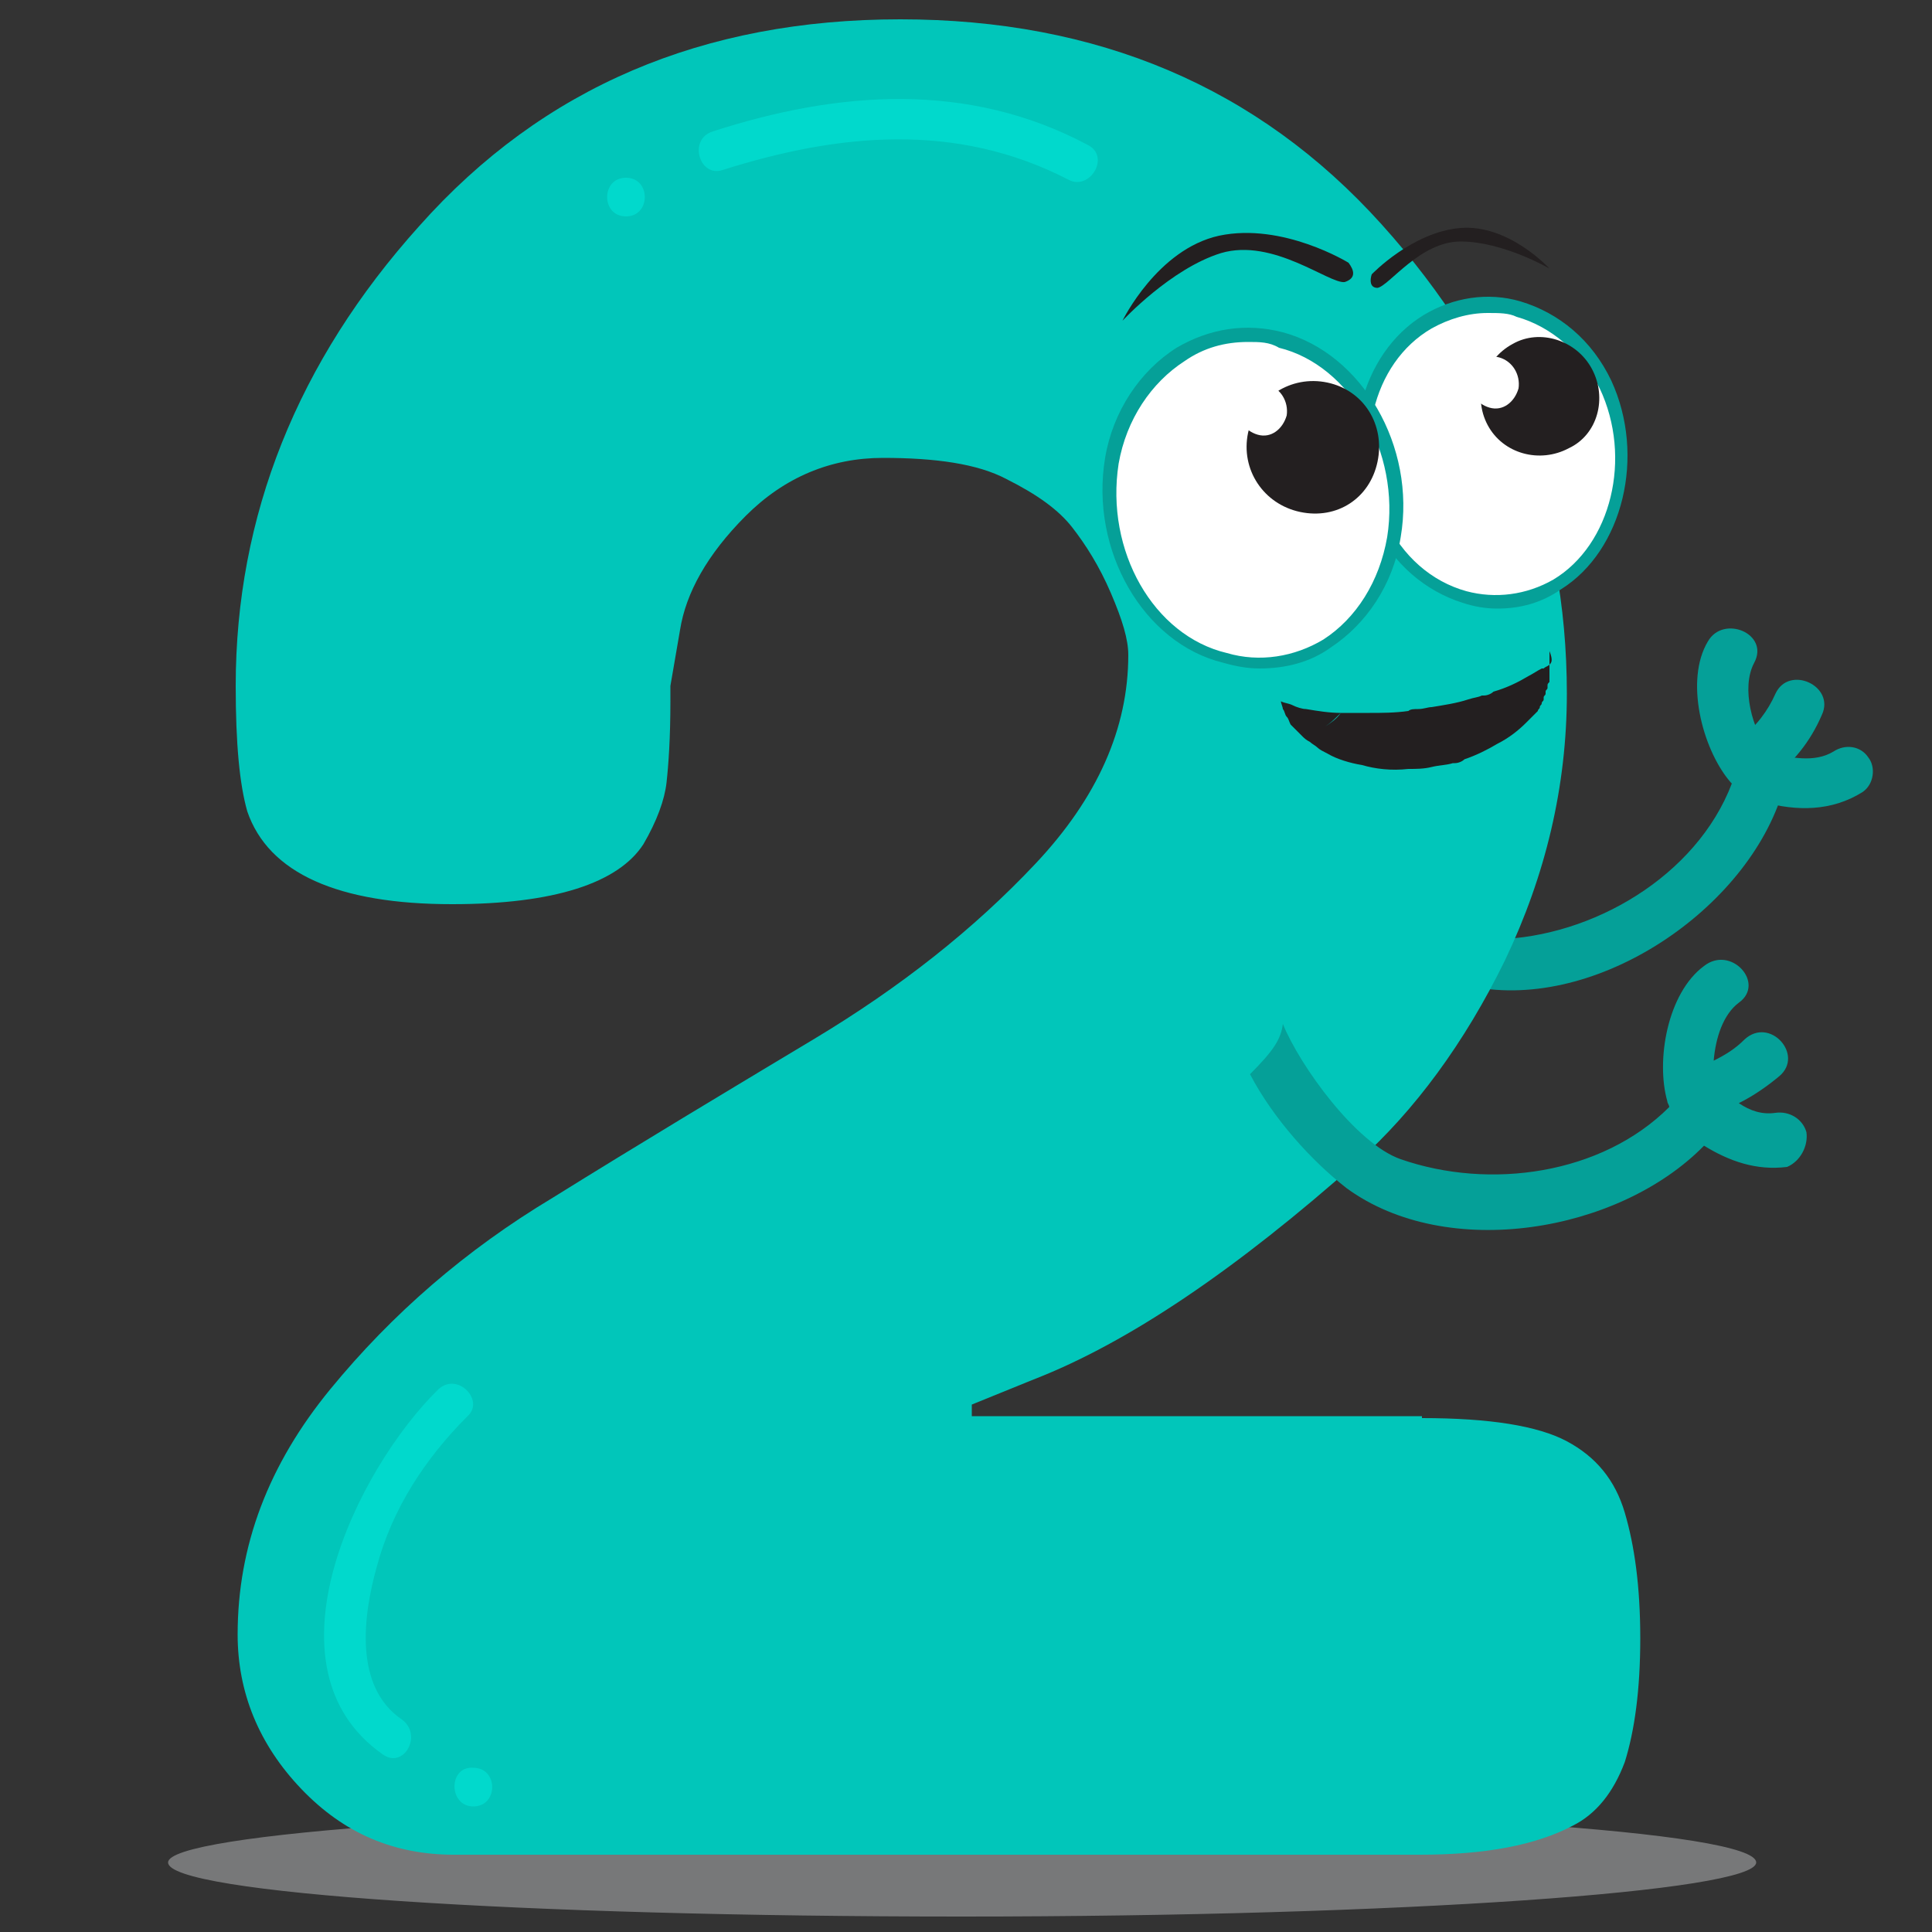 <?xml version="1.0" encoding="utf-8"?>
<!-- Generator: Adobe Illustrator 22.0.1, SVG Export Plug-In . SVG Version: 6.00 Build 0)  -->
<svg version="1.1" id="Camada_1" xmlns="http://www.w3.org/2000/svg" xmlns:xlink="http://www.w3.org/1999/xlink" x="0px" y="0px"
	 viewBox="0 0 100 100" style="enable-background:new 0 0 100 100;" xml:space="preserve">
<rect x="0" y="0" width="100" height="100" fill="#333333" stroke="none"/>
<style type="text/css">
	.st0{opacity:0.5;fill:#BCBEC0;}
	.st1{fill:#05A098;}
	.st2{fill:#01C6BA;}
	.st3{fill-rule:evenodd;clip-rule:evenodd;fill:#FFFFFF;}
	.st4{fill-rule:evenodd;clip-rule:evenodd;fill:#231F20;}
	.st5{fill:#231F20;}
	.st6{fill:#01D9CC;}
</style>
<g>
	<path class="st0" d="M90.9,96.4c0,1.5-18.4,2.8-41.1,2.8c-22.7,0-41.1-1.2-41.1-2.8c0-1.5,18.4-2.8,41.1-2.8
		C72.4,93.6,90.9,94.8,90.9,96.4z"/>
	<g>
		<g>
			<g>
				<g>
					<path class="st1" d="M66.5,39.6c-2.5,6,4.5,10.3,9.4,11.4c6.4,1.5,14.3-3.7,16.3-9.8c0.5-1.6-1.9-2.7-2.4-1.1
						c-1.6,4.9-6.9,8.2-11.9,8.5c-3.6,0.2-10.9-3.6-9.1-7.9C69.5,39.1,67.1,38,66.5,39.6L66.5,39.6z"/>
				</g>
				<g>
					<path class="st1" d="M91.2,41.5c1.8,0.5,3.6,0.5,5.2-0.5c0.6-0.4,0.7-1.3,0.3-1.8c-0.4-0.6-1.2-0.7-1.8-0.3
						c-1,0.6-2.2,0.3-3.3,0.1c-0.7-0.2-1.4,0.4-1.5,1.1C90,40.7,90.5,41.3,91.2,41.5L91.2,41.5z"/>
				</g>
				<g>
					<path class="st1" d="M91.6,38.9c-0.9-1.1-1.5-3.3-0.8-4.6c0.8-1.5-1.6-2.5-2.4-1.1c-1.2,2-0.3,5.5,1.1,7.2
						C90.5,41.7,92.6,40.2,91.6,38.9L91.6,38.9z"/>
				</g>
				<g>
					<path class="st1" d="M91.6,40.4c1.2-0.9,2.1-2,2.7-3.4c0.7-1.5-1.7-2.6-2.4-1.1c-0.4,0.9-1,1.7-1.8,2.3
						C88.7,39.2,90.2,41.3,91.6,40.4L91.6,40.4z"/>
				</g>
			</g>
			<path class="st2" d="M73.6,73.4c3.5,0,6,0.4,7.5,1.2c1.5,0.8,2.5,2,3,3.7c0.5,1.7,0.8,3.8,0.8,6.5c0,2.7-0.3,4.8-0.8,6.4
				c-0.6,1.6-1.5,2.7-2.7,3.3c-1.9,1-4.5,1.5-7.9,1.5H23.5c-3.1,0-5.7-1.1-7.9-3.4c-2.2-2.3-3.3-5-3.3-8c0-4.6,1.6-8.8,4.8-12.7
				c3.2-3.9,7-7.2,11.5-9.9c4.5-2.8,9-5.5,13.5-8.2c4.5-2.7,8.3-5.7,11.5-9.1c3.2-3.4,4.8-7,4.8-10.8c0-0.8-0.3-1.8-0.9-3.2
				c-0.6-1.4-1.3-2.5-2-3.4c-0.7-0.9-1.8-1.7-3.4-2.5c-1.5-0.8-3.7-1.1-6.4-1.1c-2.7,0-5.1,1-7.1,3c-2,2-3.1,4-3.4,5.9l-0.5,2.9v0.8
				c0,1.9-0.1,3.3-0.2,4.2c-0.1,0.9-0.5,2-1.2,3.2c-1.3,2-4.6,3.1-9.9,3.1c-5.9,0-9.5-1.6-10.6-4.8c-0.4-1.4-0.6-3.5-0.6-6.5
				c0-8.8,3.2-16.8,9.5-23.8C28.1,4.5,36.4,1,46.6,1c10.2,0,18.5,3.5,24.9,10.6c6.4,7.1,9.6,15.2,9.6,24.3c0,4.8-1.1,9.4-3.2,13.8
				c-2.1,4.3-4.7,7.8-7.6,10.4c-6.3,5.6-11.9,9.4-16.8,11.3l-3.2,1.3v0.6H73.6z"/>
			<g>
				<g>
					<path class="st3" d="M74,16.7c-3.2,1.9-4.3,6.6-2.5,10.3c1.9,3.8,6,5.2,9.2,3.2c3.2-1.9,4.3-6.6,2.5-10.3
						C81.3,16.2,77.2,14.7,74,16.7z"/>
					<path class="st1" d="M77.5,31.5c-0.6,0-1.2-0.1-1.8-0.3c-1.9-0.6-3.6-2-4.6-4.1c-1.9-4-0.7-8.8,2.6-10.8c1.5-0.9,3.3-1.2,5-0.7
						c2,0.6,3.7,2,4.7,4.1c1.8,3.9,0.6,8.8-2.6,10.8C79.8,31.2,78.7,31.5,77.5,31.5z M77,16.2c-1,0-2,0.3-2.9,0.8l0,0
						c-3.1,1.8-4.1,6.2-2.4,9.9c0.9,1.9,2.4,3.2,4.2,3.7c1.5,0.4,3.1,0.2,4.5-0.6c3-1.8,4.1-6.3,2.4-9.9c-0.9-1.8-2.5-3.2-4.3-3.7
						C78.1,16.2,77.6,16.2,77,16.2z"/>
				</g>
				<path class="st4" d="M78.3,17.8c-1.5,0.8-2.1,2.7-1.3,4.2c0.8,1.5,2.7,2,4.2,1.2c1.5-0.7,2-2.6,1.2-4.1S79.7,17,78.3,17.8z"/>
				<path class="st4" d="M80.2,13.9c0,0-2.1-2.3-4.6-2.1C73.1,12,71,14.2,71,14.2c-0.1,0.3-0.1,0.7,0.3,0.7c0.6-0.1,2.2-2.4,4.3-2.4
					C77.8,12.5,80.2,13.9,80.2,13.9z"/>
				<path class="st5" d="M80.2,34.4c-0.1,0.1-0.2,0.1-0.3,0.2c0,0,0,0-0.1,0c-0.2,0.1-0.5,0.3-0.7,0.4c-0.5,0.3-1.1,0.6-1.8,0.8h0
					C77.2,35.9,77,36,76.8,36c0,0-0.1,0-0.1,0c-0.2,0.1-0.4,0.1-0.7,0.2c-0.6,0.2-1.3,0.3-1.9,0.4v0c-0.2,0-0.4,0.1-0.7,0.1
					c-0.2,0-0.4,0-0.5,0.1c0,0,0,0,0,0c-0.1,0.3-0.2,0.7-0.4,0.9c0.2-0.2,0.3-0.6,0.4-0.9c0,0,0,0,0,0c-0.7,0.1-1.4,0.1-2,0.1
					c-0.3,0-0.5,0-0.8,0c0,0,0,0,0,0c-0.3,0-0.5,0-0.7,0h0c-0.2,0.3-0.5,0.5-0.8,0.7c0.3-0.2,0.5-0.4,0.8-0.7h0
					c-0.6,0-1.2-0.1-1.8-0.2c-0.2,0-0.5-0.1-0.7-0.2c0,0,0,0,0,0c-0.2-0.1-0.4-0.1-0.6-0.2c0,0.1,0.1,0.3,0.1,0.4c0,0,0,0,0,0
					c0.1,0.1,0.1,0.3,0.2,0.4c0,0,0,0,0,0c0.1,0.1,0.1,0.2,0.2,0.4c0,0,0,0,0,0c0.1,0.1,0.2,0.2,0.3,0.3c0,0,0,0,0,0
					c0.1,0.1,0.2,0.2,0.3,0.3c0,0,0,0,0,0c0.1,0.1,0.2,0.2,0.4,0.3c0,0,0,0,0,0c0.1,0.1,0.3,0.2,0.4,0.3c0,0,0,0,0,0
					c0.1,0.1,0.3,0.2,0.5,0.3c0,0,0,0,0,0v0c0.5,0.3,1.2,0.5,1.8,0.6l0,0c0,0,0,0,0,0c0.7,0.2,1.5,0.3,2.4,0.2c0,0,0,0,0,0v0
					c0.4,0,0.8,0,1.2-0.1c0.4-0.1,0.8-0.1,1.1-0.2c0,0,0,0,0,0c0,0,0,0,0.1,0c0.2,0,0.4-0.1,0.5-0.2c0.6-0.2,1.2-0.5,1.7-0.8
					c0,0,0,0,0,0c0,0,0,0,0,0c0,0,0,0,0,0c0.6-0.3,1.1-0.7,1.5-1.1l0,0l0,0c0.1-0.1,0.1-0.1,0.2-0.2c0,0,0,0,0,0
					c0.1-0.1,0.1-0.1,0.2-0.2c0,0,0,0,0,0c0.1-0.1,0.1-0.1,0.2-0.2c0,0,0,0,0,0c0-0.1,0.1-0.1,0.1-0.2c0,0,0,0,0,0
					c0-0.1,0.1-0.1,0.1-0.2c0,0,0,0,0,0c0-0.1,0.1-0.1,0.1-0.2c0,0,0,0,0-0.1c0-0.1,0.1-0.1,0.1-0.2c0,0,0,0,0-0.1
					c0-0.1,0.1-0.1,0.1-0.2c0,0,0-0.1,0-0.1c0-0.1,0-0.1,0.1-0.2c0,0,0-0.1,0-0.1c0,0,0-0.1,0-0.1c0,0,0-0.1,0-0.1c0,0,0-0.1,0-0.1
					c0,0,0-0.1,0-0.1c0,0,0-0.1,0-0.1c0,0,0-0.1,0-0.1c0,0,0-0.1,0-0.1c0,0,0-0.1,0-0.1c0,0,0-0.1,0-0.1c0-0.1,0-0.1,0-0.2
					c0,0,0-0.1,0-0.1c0-0.1,0-0.2,0-0.3C80.4,34.2,80.3,34.3,80.2,34.4z"/>
				<g>
					<path class="st4" d="M58.1,16.6c0,0,1.8-3.7,5-4.4c3.3-0.7,6.7,1.4,6.7,1.4c0.3,0.4,0.4,0.8-0.2,1c-0.8,0.1-3.7-2.3-6.4-1.5
						C60.6,13.9,58.1,16.6,58.1,16.6z"/>
					<g>
						<path class="st3" d="M66.3,17.6c3.9,1,6.6,5.7,5.9,10.2c-0.8,4.6-4.7,7.4-8.8,6.3c-4-1-6.6-5.7-5.9-10.2
							C58.4,19.3,62.3,16.5,66.3,17.6z"/>
						<path class="st1" d="M65.2,34.6c-0.6,0-1.2-0.1-1.9-0.3c-4.1-1-6.9-5.8-6.1-10.6c0.4-2.4,1.8-4.5,3.7-5.7
							c1.7-1,3.6-1.3,5.5-0.8c4.1,1.1,6.9,5.9,6.1,10.6c-0.4,2.5-1.8,4.5-3.6,5.7C67.8,34.3,66.5,34.6,65.2,34.6z M64.6,17.7
							c-1.2,0-2.3,0.3-3.3,1c-1.7,1.1-3,3-3.4,5.3c-0.7,4.5,1.8,8.9,5.6,9.8c1.7,0.5,3.5,0.2,5-0.7c1.7-1.1,2.9-3,3.3-5.3
							c0.7-4.4-1.9-8.9-5.6-9.8l0,0C65.7,17.7,65.2,17.7,64.6,17.7z"/>
					</g>
					<path class="st4" d="M68.7,19.8c1.9,0.4,3,2.2,2.6,4.1c-0.4,1.9-2.1,3-4,2.6s-3.1-2.2-2.7-4.1C65,20.6,66.8,19.4,68.7,19.8z"/>
					<path class="st3" d="M65.6,19.9c0.7,0.2,1.1,0.9,1,1.6c-0.2,0.7-0.8,1.2-1.5,1c-0.7-0.2-1.2-0.9-1-1.6S64.9,19.7,65.6,19.9z"/>
				</g>
				<path class="st3" d="M77.6,18.5c0.7,0.2,1.1,0.9,1,1.6c-0.2,0.7-0.8,1.2-1.5,1s-1.2-0.9-1-1.6C76.2,18.8,76.9,18.3,77.6,18.5z"
					/>
			</g>
			<path class="st1" d="M93.5,58.6c-0.2-0.7-0.9-1.1-1.6-1c-0.7,0.1-1.3-0.1-1.9-0.5c0.8-0.4,1.5-0.9,2.1-1.4
				c1.3-1.1-0.5-3.1-1.8-1.9c-0.5,0.5-1,0.8-1.6,1.1c0.1-1.2,0.5-2.4,1.3-3c1.4-1-0.4-3-1.8-1.9c-1.9,1.4-2.5,4.9-1.9,7
				c0,0.1,0.1,0.2,0.1,0.3c-3.5,3.5-9.3,4.3-13.9,2.7c-2.3-0.8-5.2-4.8-6.1-7c-0.1,0.8-0.5,1.4-1.7,2.6c1.2,2.3,3.2,4.5,5,5.9
				c5.2,3.8,14.1,2.3,18.5-2.2c1.3,0.8,2.7,1.3,4.3,1.1C93.2,60.1,93.6,59.3,93.5,58.6z"/>
		</g>
		<g>
			<g>
				<g>
					<path class="st6" d="M56.3,7.5c-6.2-3.3-12.9-2.8-19.4-0.7c-1.3,0.4-0.7,2.4,0.5,2c6-1.9,12.1-2.5,17.9,0.5
						C56.4,9.9,57.5,8.1,56.3,7.5L56.3,7.5z"/>
				</g>
				<g>
					<path class="st6" d="M32.4,11.2c1.3,0,1.3-2,0-2C31.1,9.2,31.1,11.2,32.4,11.2L32.4,11.2z"/>
				</g>
			</g>
			<g>
				<path class="st6" d="M22.7,71.9c-4.2,4.1-9.3,14.4-2.9,18.9c1.1,0.8,2.1-1,1-1.8c-2.5-1.7-2-5.4-1.3-7.9c0.8-3,2.5-5.6,4.7-7.8
					C25.1,72.5,23.7,71,22.7,71.9L22.7,71.9z"/>
			</g>
			<g>
				<path class="st6" d="M24.5,93.5c1.3,0,1.3-2,0-2C23.2,91.4,23.2,93.5,24.5,93.5L24.5,93.5z"/>
			</g>
		</g>
	</g>
</g>
</svg>
